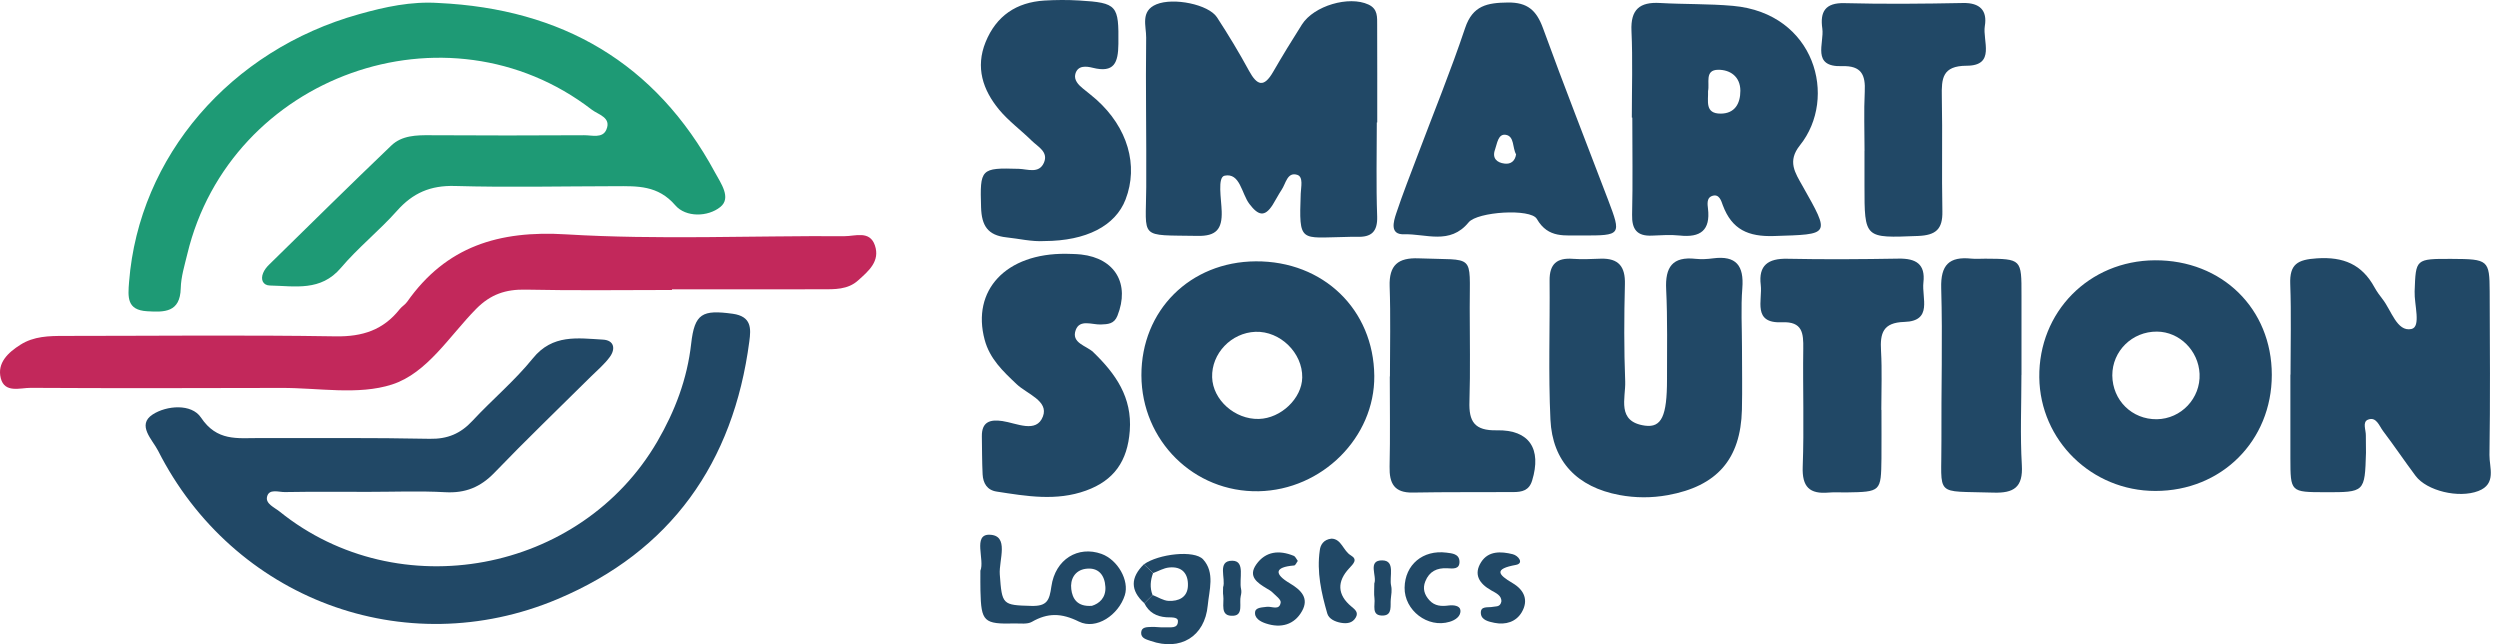 <svg width="163" height="42" viewBox="0 0 163 42" fill="none" xmlns="http://www.w3.org/2000/svg">
<g clip-path="url(#clip0_16_9977)">
<path d="M28.593 0.195C36.617 0.573 42.743 4.077 46.612 11.235C46.999 11.949 47.7 12.903 46.967 13.494C46.153 14.153 44.714 14.18 44.032 13.389C42.898 12.071 41.551 12.135 40.117 12.14C36.631 12.144 33.14 12.226 29.654 12.126C28.07 12.081 26.918 12.58 25.885 13.744C24.729 15.044 23.345 16.144 22.226 17.466C20.91 19.016 19.231 18.648 17.601 18.616C17.146 18.607 16.978 18.234 17.155 17.803C17.237 17.598 17.387 17.407 17.547 17.253C20.196 14.658 22.831 12.053 25.512 9.49C26.203 8.826 27.15 8.808 28.083 8.817C31.419 8.84 34.756 8.835 38.092 8.817C38.593 8.813 39.28 9.035 39.53 8.463C39.885 7.658 39.007 7.476 38.588 7.154C29.144 -0.127 15.011 4.927 12.212 16.566C12.035 17.303 11.803 18.044 11.785 18.789C11.748 20.384 10.71 20.361 9.591 20.293C8.266 20.216 8.335 19.384 8.417 18.366C9.063 10.208 15.007 3.268 23.418 0.923C25.102 0.45 26.8 0.077 28.593 0.195Z" fill="#1E9A75"/>
<path d="M24.027 32.069C22.211 32.069 20.391 32.051 18.575 32.083C18.17 32.092 17.532 31.837 17.41 32.397C17.309 32.846 17.892 33.083 18.233 33.355C25.975 39.596 37.859 37.382 42.861 28.779C44.013 26.793 44.805 24.715 45.064 22.411C45.287 20.421 45.801 20.189 47.772 20.457C49.01 20.63 48.969 21.42 48.855 22.266C47.818 30.174 43.73 35.951 36.366 39.055C26.362 43.273 15.188 39.028 10.305 29.383C9.941 28.67 8.898 27.711 9.954 27.024C10.864 26.433 12.489 26.302 13.104 27.224C14.142 28.783 15.475 28.561 16.881 28.561C20.596 28.57 24.305 28.533 28.014 28.61C29.184 28.633 30.031 28.27 30.804 27.438C32.088 26.056 33.558 24.829 34.741 23.366C36.029 21.77 37.677 22.052 39.311 22.143C40.048 22.184 40.144 22.747 39.762 23.27C39.411 23.752 38.938 24.147 38.51 24.57C36.416 26.647 34.286 28.692 32.243 30.815C31.328 31.765 30.34 32.165 29.029 32.092C27.368 32.001 25.698 32.069 24.032 32.069C24.027 32.078 24.027 32.074 24.027 32.069Z" fill="#214866"/>
<path d="M89.768 7.986C89.768 10.026 89.718 12.067 89.791 14.103C89.827 15.117 89.404 15.476 88.471 15.439C88.243 15.43 88.016 15.444 87.788 15.448C84.762 15.494 84.689 15.885 84.807 12.626C84.821 12.199 84.994 11.531 84.58 11.399C83.924 11.194 83.838 11.972 83.56 12.376C83.351 12.69 83.182 13.031 82.982 13.349C82.45 14.19 82.026 14.04 81.462 13.299C80.948 12.626 80.856 11.249 79.846 11.454C79.364 11.549 79.632 12.976 79.655 13.785C79.691 14.94 79.295 15.403 78.089 15.38C74.211 15.312 74.717 15.639 74.735 12.199C74.753 8.949 74.689 5.7 74.73 2.454C74.739 1.705 74.334 0.723 75.399 0.282C76.51 -0.177 78.795 0.287 79.346 1.127C80.087 2.264 80.793 3.432 81.439 4.622C81.963 5.581 82.404 5.727 83 4.7C83.606 3.654 84.234 2.623 84.885 1.6C85.667 0.368 87.957 -0.291 89.222 0.296C89.85 0.586 89.787 1.127 89.791 1.641C89.8 3.754 89.796 5.872 89.796 7.986C89.787 7.986 89.777 7.986 89.768 7.986Z" fill="#214866"/>
<path d="M43.808 18.907C40.631 18.907 37.449 18.953 34.272 18.884C32.975 18.857 31.992 19.184 31.05 20.134C29.307 21.898 27.859 24.329 25.556 25.07C23.358 25.779 20.764 25.284 18.347 25.293C12.899 25.306 7.446 25.32 1.998 25.288C1.311 25.284 0.3 25.652 0.05 24.657C-0.2 23.661 0.528 22.984 1.334 22.475C2.207 21.921 3.191 21.902 4.183 21.902C10.086 21.902 15.989 21.834 21.892 21.93C23.645 21.957 24.992 21.511 26.062 20.157C26.203 19.98 26.417 19.862 26.544 19.68C29.088 16.067 32.52 15.012 36.908 15.28C42.938 15.644 49.01 15.362 55.068 15.399C55.751 15.403 56.706 15.008 57.043 15.998C57.398 17.039 56.62 17.68 55.946 18.285C55.273 18.893 54.413 18.862 53.58 18.862C50.325 18.866 47.071 18.866 43.817 18.866C43.808 18.884 43.808 18.893 43.808 18.907Z" fill="#C2285B"/>
<path d="M149.342 24.425C149.342 22.461 149.396 20.493 149.324 18.53C149.274 17.221 149.797 16.926 151.062 16.844C152.792 16.73 153.998 17.235 154.817 18.735C154.963 18.998 155.14 19.248 155.327 19.484C155.919 20.225 156.274 21.648 157.22 21.452C157.871 21.32 157.402 19.857 157.434 18.998C157.512 16.876 157.475 16.871 159.86 16.88C162.231 16.889 162.318 16.953 162.327 19.007C162.341 22.561 162.368 26.116 162.313 29.665C162.3 30.474 162.791 31.556 161.585 32.015C160.302 32.506 158.226 32.001 157.498 31.029C156.774 30.061 156.101 29.061 155.372 28.097C155.122 27.765 154.936 27.147 154.394 27.361C154.012 27.511 154.262 28.034 154.253 28.388C154.244 28.765 154.271 29.142 154.262 29.52C154.185 32.097 154.185 32.097 151.595 32.092C149.337 32.088 149.337 32.088 149.333 29.87C149.328 28.056 149.333 26.243 149.333 24.425C149.333 24.425 149.337 24.425 149.342 24.425Z" fill="#214866"/>
<path d="M106.395 7.667C106.395 5.786 106.458 3.9 106.372 2.018C106.308 0.614 106.909 0.118 108.238 0.195C109.822 0.286 111.41 0.241 112.99 0.382C118.351 0.864 119.835 6.381 117.354 9.476C116.521 10.517 117.04 11.262 117.523 12.121C119.352 15.362 119.343 15.271 115.67 15.389C113.986 15.444 112.921 14.967 112.33 13.389C112.229 13.121 112.102 12.581 111.592 12.79C111.278 12.917 111.324 13.312 111.36 13.599C111.529 15.017 110.869 15.503 109.521 15.357C108.925 15.294 108.315 15.335 107.71 15.362C106.731 15.408 106.39 14.953 106.413 13.994C106.463 11.885 106.426 9.776 106.426 7.667C106.417 7.667 106.404 7.667 106.395 7.667ZM111.365 5.936C111.392 6.572 111.137 7.413 112.189 7.408C113.108 7.404 113.472 6.758 113.472 5.913C113.467 4.972 112.78 4.54 112.02 4.55C111.128 4.559 111.478 5.418 111.365 5.936Z" fill="#214866"/>
<path d="M148.122 24.443C148.122 28.742 144.841 32.015 140.531 32.01C136.375 32.01 133.012 28.715 132.962 24.607C132.911 20.334 136.207 16.994 140.499 16.971C144.877 16.948 148.122 20.13 148.122 24.443ZM140.626 27.334C142.215 27.311 143.484 25.965 143.412 24.375C143.343 22.861 142.105 21.63 140.635 21.621C139.019 21.607 137.718 22.889 137.722 24.475C137.736 26.102 139.006 27.352 140.626 27.334Z" fill="#214866"/>
<path d="M81.875 17.039C86.281 17.012 89.563 20.184 89.604 24.507C89.64 28.515 86.199 31.947 82.062 32.029C77.847 32.11 74.434 28.738 74.42 24.47C74.411 20.239 77.592 17.067 81.875 17.039ZM82.076 27.315C83.518 27.279 84.884 25.975 84.906 24.616C84.934 23.007 83.464 21.575 81.857 21.634C80.278 21.693 78.985 23.048 79.031 24.598C79.072 26.07 80.514 27.356 82.076 27.315Z" fill="#214866"/>
<path d="M113.577 22.643C113.577 24.002 113.604 25.361 113.573 26.72C113.491 29.947 111.943 31.701 108.739 32.283C107.683 32.474 106.627 32.469 105.58 32.274C102.849 31.76 101.215 30.101 101.088 27.352C100.947 24.338 101.061 21.311 101.033 18.289C101.024 17.207 101.511 16.794 102.563 16.876C103.163 16.921 103.773 16.885 104.379 16.866C105.535 16.835 105.976 17.38 105.944 18.535C105.89 20.648 105.881 22.766 105.963 24.875C106.003 25.961 105.38 27.493 107.251 27.752C108.338 27.902 108.689 27.115 108.689 24.756C108.684 22.793 108.73 20.825 108.634 18.866C108.561 17.421 109.039 16.707 110.559 16.876C110.933 16.916 111.32 16.894 111.693 16.844C113.204 16.648 113.714 17.326 113.6 18.784C113.5 20.062 113.577 21.352 113.577 22.634C113.573 22.643 113.577 22.643 113.577 22.643Z" fill="#214866"/>
<path d="M103.154 15.353C102.057 15.321 100.956 15.58 100.2 14.271C99.8 13.581 96.327 13.799 95.753 14.499C94.534 15.989 92.959 15.23 91.548 15.276C90.601 15.308 90.852 14.458 91.034 13.912C91.461 12.626 91.962 11.363 92.44 10.095C93.478 7.34 94.593 4.613 95.526 1.827C96.022 0.346 96.982 0.182 98.307 0.164C99.599 0.146 100.182 0.682 100.605 1.841C101.971 5.6 103.436 9.317 104.856 13.053C105.721 15.335 105.703 15.358 103.154 15.353ZM98.848 10.063C98.603 9.635 98.748 8.886 98.179 8.79C97.669 8.708 97.615 9.367 97.474 9.758C97.274 10.313 97.592 10.608 98.102 10.667C98.498 10.717 98.785 10.504 98.848 10.063Z" fill="#214866"/>
<path d="M69.529 16.548C69.743 16.558 70.121 16.553 70.494 16.594C72.71 16.844 73.684 18.516 72.856 20.589C72.642 21.125 72.242 21.139 71.768 21.157C71.199 21.175 70.403 20.802 70.139 21.512C69.82 22.37 70.844 22.539 71.277 22.957C72.747 24.375 73.821 25.906 73.662 28.084C73.516 30.065 72.633 31.329 70.803 31.988C68.869 32.688 66.925 32.351 64.982 32.051C64.354 31.956 64.099 31.501 64.067 30.933C64.026 30.106 64.031 29.279 64.017 28.452C64.003 27.502 64.549 27.334 65.355 27.452C66.284 27.588 67.576 28.274 67.999 27.152C68.386 26.134 66.962 25.693 66.279 25.043C65.401 24.211 64.531 23.398 64.199 22.152C63.339 18.939 65.569 16.498 69.529 16.548Z" fill="#214866"/>
<path d="M68.094 15.717C67.257 15.767 66.447 15.562 65.623 15.476C64.39 15.344 64.003 14.703 63.966 13.526C63.889 11.003 63.93 10.931 66.433 11.008C66.993 11.026 67.735 11.34 68.058 10.622C68.381 9.904 67.671 9.572 67.266 9.172C66.57 8.486 65.76 7.895 65.141 7.149C64.08 5.863 63.589 4.395 64.262 2.741C64.959 1.032 66.269 0.15 68.094 0.036C68.846 -0.009 69.606 -0.014 70.357 0.032C72.86 0.182 72.946 0.35 72.919 2.868C72.905 4.095 72.646 4.772 71.24 4.418C70.835 4.318 70.266 4.241 70.111 4.827C70.011 5.209 70.302 5.527 70.607 5.772C70.898 6.009 71.199 6.24 71.481 6.49C73.524 8.317 74.243 10.781 73.388 13.003C72.723 14.73 70.825 15.707 68.094 15.717Z" fill="#214866"/>
<path d="M121.568 9.831C121.568 8.549 121.518 7.258 121.582 5.981C121.637 4.886 121.373 4.272 120.103 4.313C118.087 4.381 118.951 2.818 118.815 1.859C118.66 0.782 118.988 0.168 120.271 0.205C122.843 0.273 125.419 0.246 127.991 0.196C129.097 0.173 129.579 0.691 129.411 1.695C129.251 2.65 130.139 4.281 128.227 4.286C126.63 4.291 126.584 5.122 126.607 6.304C126.657 8.795 126.593 11.29 126.643 13.78C126.666 14.939 126.225 15.339 125.05 15.385C121.564 15.521 121.564 15.571 121.564 12.099C121.564 11.344 121.564 10.59 121.564 9.831C121.573 9.831 121.568 9.831 121.568 9.831Z" fill="#214866"/>
<path d="M122.671 26.724C122.671 27.779 122.68 28.838 122.671 29.892C122.643 32.065 122.639 32.069 120.363 32.106C119.985 32.11 119.603 32.083 119.23 32.115C117.983 32.224 117.487 31.751 117.537 30.429C117.632 27.865 117.537 25.297 117.573 22.734C117.587 21.725 117.532 20.952 116.18 21.012C114.237 21.098 114.924 19.571 114.801 18.58C114.642 17.298 115.284 16.844 116.531 16.871C118.948 16.921 121.369 16.903 123.79 16.862C124.91 16.844 125.547 17.207 125.406 18.421C125.292 19.43 126.03 20.934 124.164 20.989C122.762 21.03 122.575 21.73 122.643 22.875C122.716 24.152 122.662 25.438 122.662 26.724C122.662 26.724 122.666 26.724 122.671 26.724Z" fill="#214866"/>
<path d="M90.624 24.547C90.624 22.589 90.674 20.63 90.605 18.671C90.56 17.289 91.151 16.789 92.499 16.844C96.217 16.994 95.821 16.453 95.826 20.075C95.826 22.107 95.871 24.143 95.808 26.175C95.762 27.484 96.135 28.088 97.592 28.056C99.722 28.011 100.523 29.274 99.895 31.333C99.695 31.988 99.23 32.078 98.684 32.083C96.495 32.097 94.306 32.074 92.116 32.115C90.897 32.138 90.578 31.515 90.601 30.42C90.646 28.461 90.614 26.502 90.614 24.543C90.614 24.547 90.619 24.547 90.624 24.547Z" fill="#214866"/>
<path d="M131.797 24.452C131.797 26.411 131.71 28.374 131.824 30.324C131.91 31.774 131.3 32.16 129.976 32.119C126.048 31.992 126.603 32.469 126.581 28.738C126.562 25.425 126.663 22.107 126.567 18.794C126.521 17.271 127.086 16.712 128.533 16.862C128.834 16.894 129.139 16.862 129.439 16.866C131.806 16.88 131.806 16.88 131.801 19.253C131.801 20.984 131.801 22.716 131.801 24.447C131.801 24.452 131.797 24.452 131.797 24.452Z" fill="#214866"/>
<path d="M63.921 37.21C64.217 36.523 63.416 34.846 64.503 34.864C65.837 34.887 65.118 36.528 65.186 37.446C65.332 39.437 65.35 39.455 67.248 39.505C68.276 39.532 68.422 39.141 68.55 38.237C68.805 36.451 70.297 35.569 71.817 36.114C72.878 36.496 73.643 37.85 73.338 38.809C72.933 40.091 71.481 41.091 70.343 40.527C69.205 39.964 68.317 39.946 67.275 40.546C66.979 40.714 66.533 40.641 66.156 40.65C64.135 40.7 63.971 40.541 63.925 38.519C63.916 38.146 63.921 37.769 63.921 37.21ZM71.194 39.5C71.667 39.355 72.109 38.982 72.072 38.273C72.031 37.487 71.608 36.969 70.78 37.087C70.079 37.187 69.765 37.773 69.847 38.414C69.92 39.023 70.229 39.573 71.194 39.5Z" fill="#214866"/>
<path d="M74.585 36.792C75.522 36.119 77.875 35.837 78.449 36.478C79.227 37.342 78.836 38.487 78.745 39.473C78.553 41.518 76.951 42.459 75.031 41.791C74.757 41.696 74.393 41.618 74.403 41.259C74.412 40.868 74.785 40.891 75.053 40.877C75.349 40.859 75.654 40.923 75.95 40.9C76.287 40.877 76.81 41.023 76.801 40.491C76.797 40.205 76.323 40.264 76.046 40.246C75.399 40.2 74.903 39.928 74.612 39.332C74.794 39.155 74.971 38.973 75.153 38.796C75.499 38.928 75.841 39.16 76.191 39.178C76.838 39.209 77.42 38.955 77.452 38.21C77.488 37.419 77.083 36.91 76.223 37.001C75.868 37.037 75.531 37.237 75.185 37.364C74.981 37.173 74.785 36.983 74.585 36.792Z" fill="#214866"/>
<path d="M84.616 36.573C84.538 36.673 84.465 36.864 84.379 36.869C83.073 36.973 83.077 37.428 84.097 38.032C84.839 38.473 85.362 39 84.893 39.841C84.393 40.737 83.519 40.977 82.536 40.65C82.176 40.532 81.766 40.305 81.835 39.882C81.885 39.6 82.303 39.605 82.604 39.564C82.922 39.523 83.428 39.828 83.501 39.278C83.528 39.087 83.168 38.832 82.963 38.623C82.859 38.519 82.718 38.446 82.59 38.369C81.985 38.005 81.348 37.591 81.912 36.796C82.522 35.937 83.405 35.855 84.343 36.237C84.461 36.282 84.525 36.451 84.616 36.573Z" fill="#214866"/>
<path d="M91.58 38.314C91.603 36.819 92.773 35.837 94.307 36.032C94.675 36.078 95.13 36.11 95.158 36.592C95.185 37.146 94.716 37.069 94.366 37.051C93.688 37.014 93.192 37.255 92.932 37.901C92.741 38.369 92.868 38.782 93.201 39.141C93.547 39.519 93.984 39.541 94.452 39.478C94.766 39.437 95.18 39.487 95.217 39.773C95.272 40.173 94.889 40.432 94.516 40.541C93.091 40.973 91.558 39.796 91.58 38.314Z" fill="#214866"/>
<path d="M97.888 39.228C97.92 38.819 97.519 38.66 97.219 38.487C96.441 38.046 96.063 37.446 96.573 36.646C97.05 35.905 97.865 35.946 98.625 36.133C99.008 36.228 99.381 36.733 98.83 36.833C97.396 37.096 97.66 37.455 98.621 38.019C99.408 38.482 99.663 39.16 99.217 39.919C98.853 40.541 98.175 40.759 97.437 40.609C97.064 40.532 96.6 40.432 96.554 40.019C96.495 39.469 97.028 39.637 97.346 39.564C97.547 39.519 97.806 39.591 97.888 39.228Z" fill="#214866"/>
<path d="M86.815 35.119C87.47 35.137 87.57 35.914 88.08 36.214C88.531 36.482 88.257 36.741 87.966 37.055C87.174 37.9 87.174 38.773 88.112 39.546C88.353 39.746 88.585 39.928 88.399 40.255C88.185 40.636 87.807 40.673 87.425 40.605C87.042 40.536 86.637 40.35 86.537 39.996C86.15 38.655 85.845 37.291 86.05 35.883C86.087 35.537 86.291 35.173 86.815 35.119Z" fill="#214866"/>
<path d="M79.746 38.287C79.942 37.737 79.323 36.546 80.351 36.56C81.221 36.569 80.766 37.755 80.92 38.414C80.952 38.555 80.934 38.714 80.897 38.855C80.784 39.314 81.084 40.096 80.424 40.146C79.5 40.214 79.832 39.35 79.755 38.823C79.728 38.673 79.746 38.523 79.746 38.287Z" fill="#214866"/>
<path d="M89.605 38.037C89.796 37.573 89.136 36.519 90.129 36.537C91.002 36.551 90.566 37.601 90.702 38.191C90.766 38.469 90.711 38.782 90.679 39.073C90.638 39.482 90.793 40.096 90.201 40.132C89.368 40.182 89.678 39.446 89.614 39.005C89.573 38.714 89.605 38.414 89.605 38.037Z" fill="#214866"/>
<path d="M74.611 39.332C73.683 38.496 73.705 37.646 74.584 36.791C74.784 36.982 74.98 37.173 75.18 37.364C75.007 37.837 74.957 38.314 75.148 38.796C74.971 38.978 74.789 39.155 74.611 39.332Z" fill="#214866"/>
</g>
<defs>
<clipPath id="clip0_16_9977">
<rect width="162.75" height="42" fill="white"/>
</clipPath>
</defs>
</svg>
